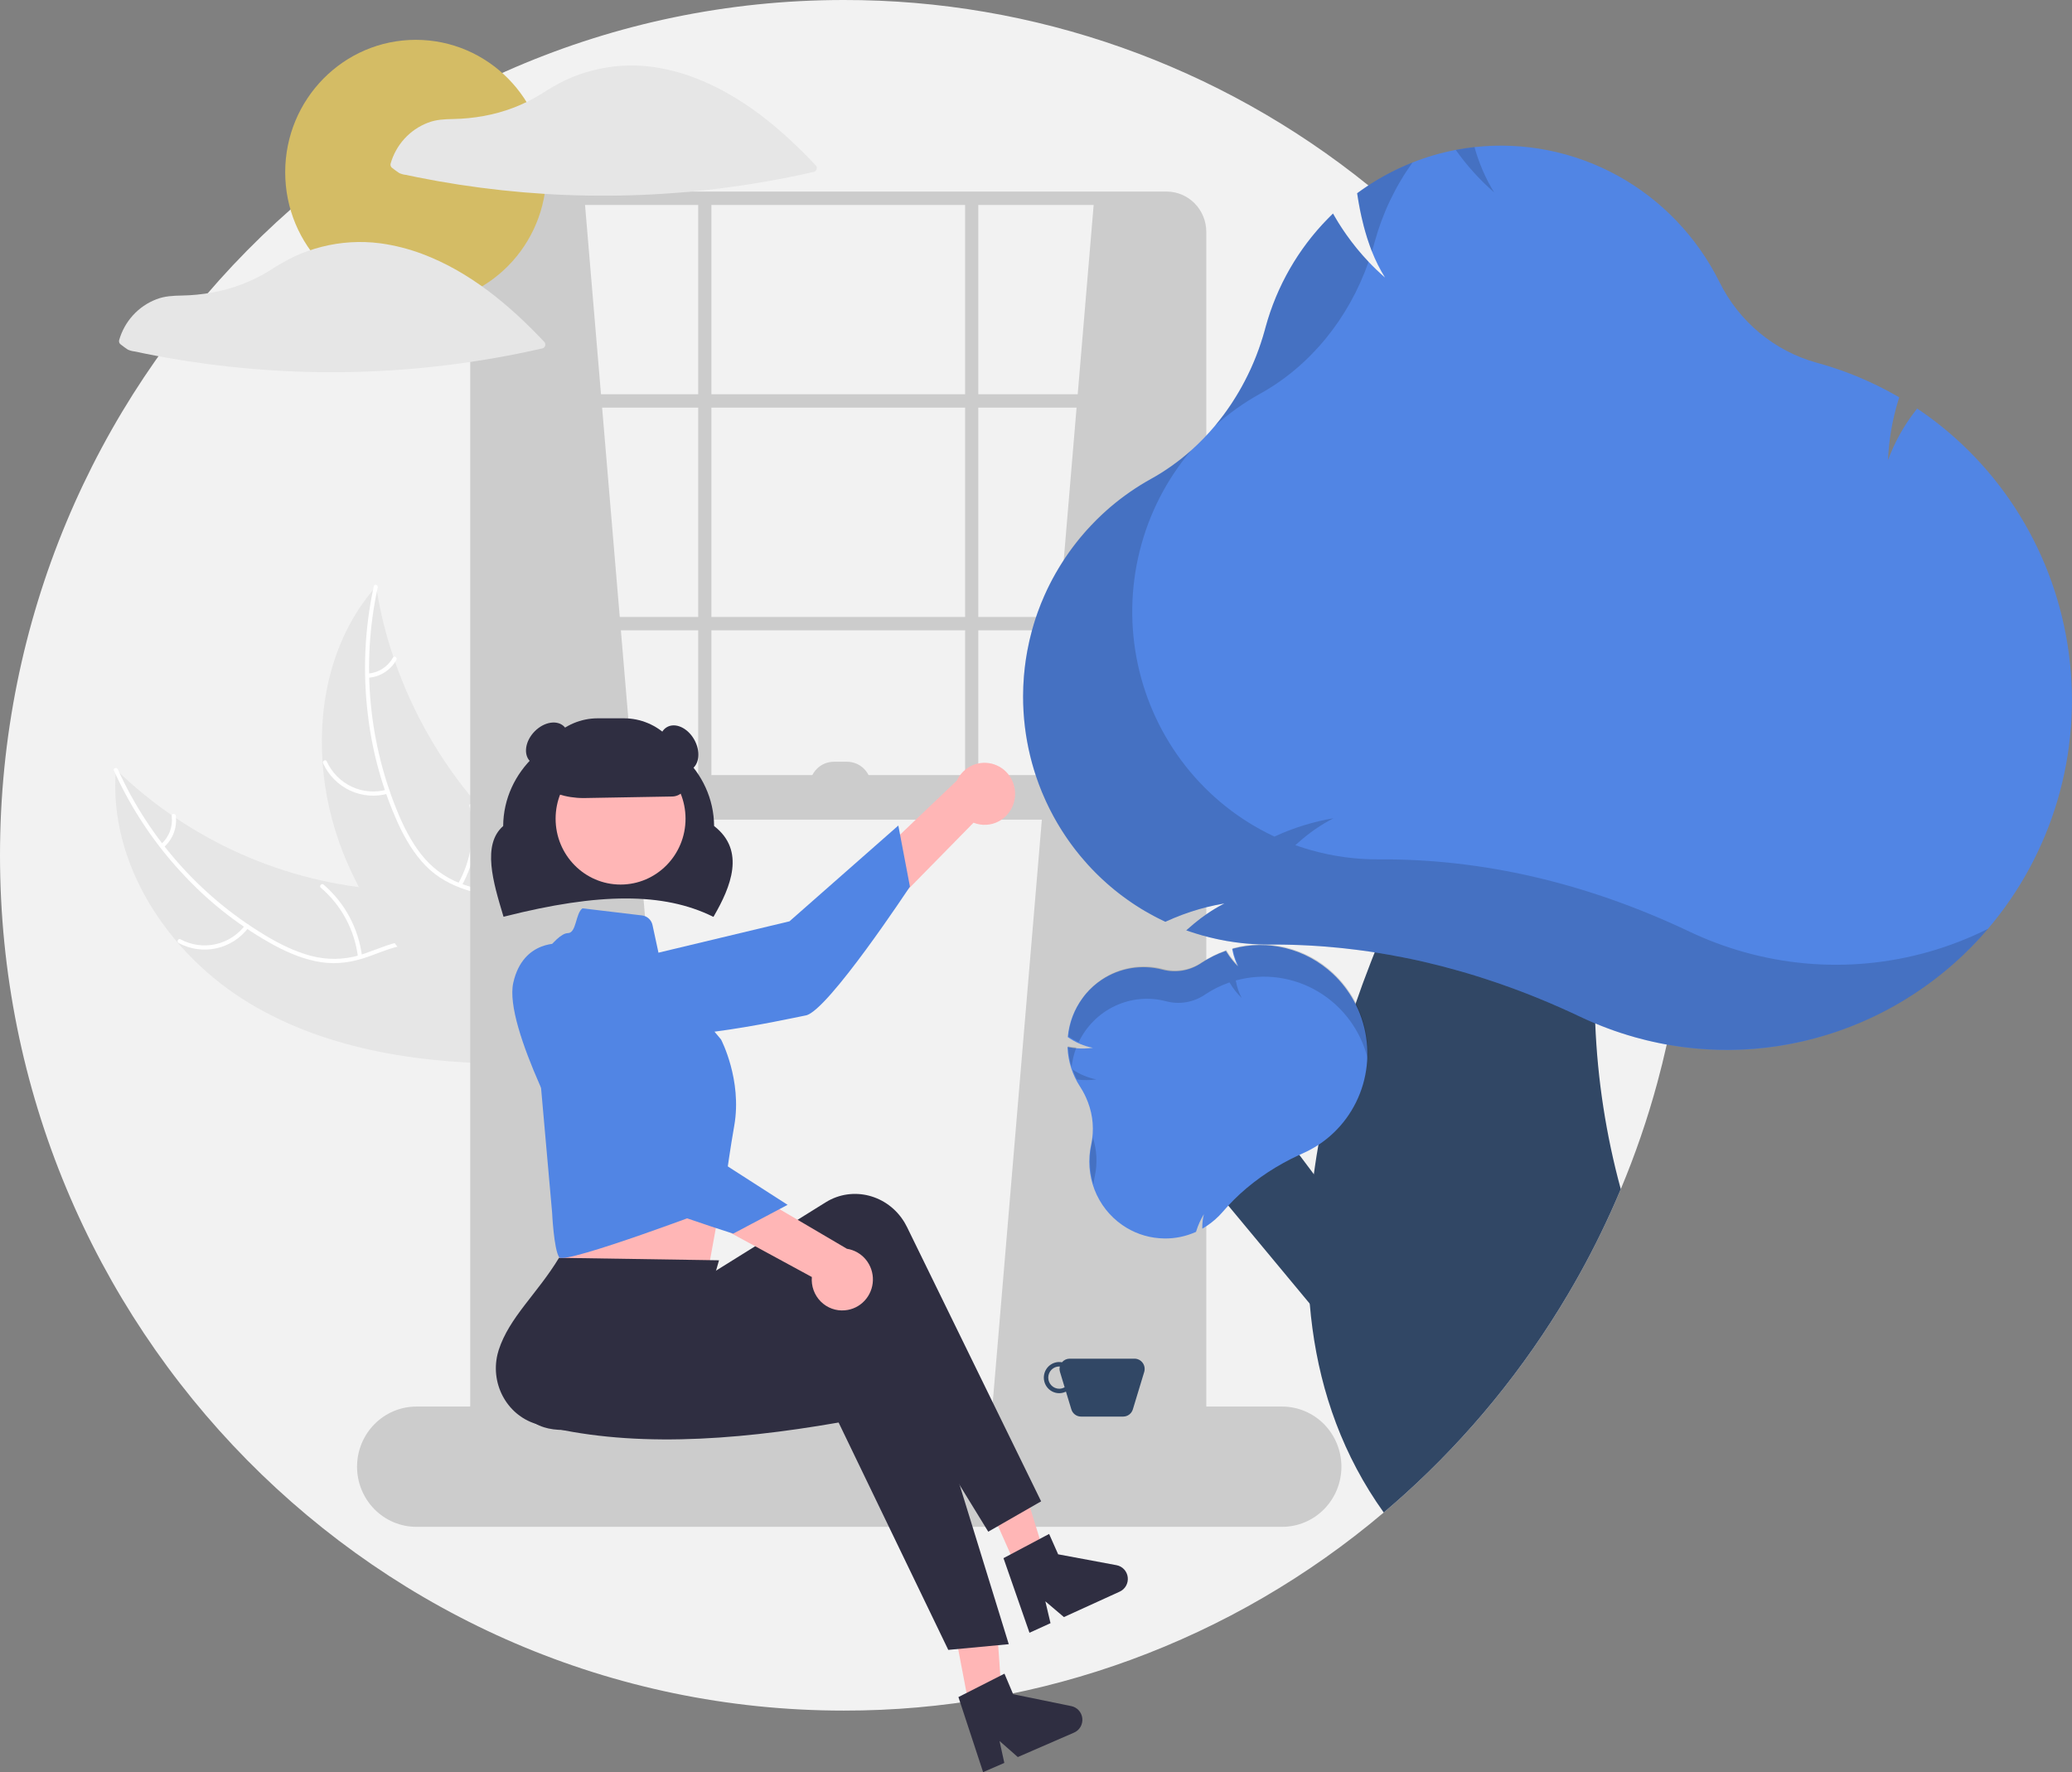 <svg width="304" height="260" viewBox="0 0 304 260" fill="none" xmlns="http://www.w3.org/2000/svg">
<rect x="0" y="0" width="304" height="260" fill="#808080" stroke="none"/>
<g clip-path="url(#clip0_1_19)">
<path d="M247.584 125.485C247.584 129.139 247.433 132.755 247.129 136.335C246.891 139.129 246.565 141.898 246.153 144.642C245.714 147.547 245.177 150.417 244.541 153.252V153.256C244.125 155.122 243.668 156.972 243.171 158.808C241.727 164.144 239.932 169.375 237.797 174.467C237.333 175.575 236.853 176.675 236.359 177.768C234.488 181.906 232.394 185.936 230.086 189.839C223.611 200.802 215.529 210.702 206.117 219.201C205.098 220.119 204.066 221.022 203.019 221.91C180.796 240.728 152.748 251.016 123.792 250.971C55.423 250.971 0 194.79 0 125.486C0 56.181 55.423 -2.76823e-05 123.792 -2.76823e-05C151.751 -0.045 178.895 9.549 200.766 27.205C201.791 28.028 202.803 28.87 203.802 29.731C208.679 33.923 213.23 38.49 217.416 43.391H217.419C236.915 66.171 247.628 95.328 247.584 125.485Z" fill="#F2F2F2"/>
<path d="M36.543 147.162C24.751 140.047 15.85 126.75 17.006 112.889C27.787 123.349 41.871 129.606 56.765 130.553C62.51 130.897 68.936 130.674 73.165 134.631C75.797 137.093 77.022 140.8 77.223 144.424C77.424 148.049 76.707 151.654 75.995 155.212L76.24 156.083C62.517 156.135 48.336 154.276 36.543 147.162Z" fill="#E6E6E6"/>
<path d="M17.293 112.874C22.018 123.345 29.878 132.041 39.756 137.726C41.879 138.931 44.137 139.965 46.536 140.446C48.878 140.895 51.296 140.701 53.539 139.883C55.645 139.163 57.718 138.179 59.96 137.991C62.324 137.792 64.512 138.716 66.231 140.335C68.335 142.316 69.611 144.945 70.77 147.56C72.058 150.464 73.35 153.5 75.818 155.588C76.117 155.841 75.713 156.296 75.414 156.044C71.119 152.411 70.418 146.328 66.985 142.05C65.383 140.053 63.178 138.534 60.559 138.574C58.268 138.609 56.13 139.622 54.003 140.37C51.77 141.155 49.533 141.524 47.176 141.179C44.764 140.825 42.462 139.877 40.318 138.733C35.474 136.101 31.068 132.713 27.262 128.693C22.893 124.13 19.327 118.843 16.717 113.061C16.555 112.703 17.133 112.518 17.293 112.874Z" fill="white"/>
<path d="M36.469 136.085C35.303 137.635 33.631 138.715 31.752 139.132C29.873 139.548 27.91 139.274 26.212 138.358C25.869 138.172 26.139 137.623 26.482 137.809C28.061 138.665 29.891 138.92 31.64 138.529C33.388 138.138 34.941 137.125 36.019 135.675C36.253 135.36 36.702 135.772 36.469 136.085Z" fill="white"/>
<path d="M52.518 140.391C52.028 136.437 50.085 132.815 47.077 130.249C46.779 129.995 47.183 129.539 47.481 129.793C50.606 132.469 52.62 136.242 53.122 140.358C53.17 140.75 52.566 140.781 52.518 140.391Z" fill="white"/>
<path d="M23.643 123.842C24.218 123.338 24.66 122.696 24.929 121.976C25.199 121.255 25.287 120.478 25.187 119.715C25.135 119.323 25.739 119.293 25.791 119.682C25.898 120.526 25.799 121.384 25.503 122.181C25.207 122.978 24.723 123.689 24.093 124.252C24.038 124.31 23.964 124.345 23.884 124.349C23.805 124.354 23.727 124.327 23.666 124.275C23.607 124.221 23.571 124.145 23.567 124.064C23.563 123.983 23.59 123.903 23.643 123.842Z" fill="white"/>
<path d="M55.177 86.034C55.217 86.278 55.257 86.522 55.301 86.767C55.85 90.039 56.66 93.26 57.724 96.398C57.803 96.642 57.886 96.888 57.971 97.129C60.613 104.662 64.612 111.633 69.764 117.687C71.817 120.093 74.047 122.339 76.436 124.403C79.734 127.253 83.535 130.077 85.65 133.757C85.875 134.139 86.076 134.534 86.253 134.94L77.27 155.712C77.226 155.749 77.187 155.788 77.143 155.825L76.822 156.671C76.691 156.574 76.558 156.469 76.427 156.372C76.352 156.315 76.278 156.254 76.202 156.198C76.152 156.159 76.102 156.12 76.054 156.087C76.038 156.074 76.021 156.061 76.009 156.05C75.962 156.018 75.921 155.983 75.879 155.953C75.132 155.372 74.388 154.785 73.647 154.192C73.642 154.19 73.642 154.19 73.639 154.184C68.003 149.65 62.69 144.601 58.303 138.894C58.171 138.722 58.034 138.548 57.906 138.367C55.942 135.784 54.19 133.042 52.667 130.169C51.838 128.593 51.089 126.976 50.421 125.323C48.704 121.05 47.661 116.529 47.33 111.927C46.671 102.752 48.915 93.466 54.728 86.558C54.877 86.381 55.024 86.209 55.177 86.034Z" fill="#E6E6E6"/>
<path d="M55.417 86.197C52.971 97.441 54.082 109.181 58.592 119.748C59.572 122.006 60.76 124.21 62.39 126.058C63.993 127.846 66.039 129.167 68.316 129.883C70.425 130.594 72.664 131.073 74.567 132.291C76.572 133.575 77.77 135.648 78.181 137.99C78.684 140.856 78.141 143.734 77.514 146.529C76.818 149.633 76.046 152.846 76.777 156.019C76.865 156.404 76.272 156.521 76.183 156.137C74.912 150.615 77.965 145.33 77.765 139.819C77.672 137.247 76.813 134.689 74.698 133.122C72.848 131.752 70.539 131.256 68.397 130.555C66.148 129.819 64.143 128.748 62.466 127.034C60.75 125.28 59.475 123.118 58.442 120.895C56.138 115.837 54.633 110.444 53.981 104.911C53.203 98.602 53.496 92.204 54.846 85.994C54.93 85.61 55.501 85.815 55.417 86.197Z" fill="white"/>
<path d="M56.942 116.432C55.09 116.959 53.114 116.801 51.367 115.986C49.619 115.172 48.214 113.755 47.402 111.987C47.239 111.629 47.781 111.356 47.944 111.714C48.697 113.361 50.006 114.682 51.635 115.436C53.263 116.191 55.105 116.331 56.826 115.83C57.2 115.722 57.314 116.324 56.942 116.432Z" fill="white"/>
<path d="M67.199 129.665C69.156 126.209 69.756 122.131 68.879 118.247C68.791 117.862 69.385 117.745 69.472 118.129C70.377 122.174 69.745 126.415 67.701 130.008C67.506 130.35 67.005 130.006 67.199 129.665Z" fill="white"/>
<path d="M53.973 98.83C54.731 98.778 55.465 98.535 56.108 98.124C56.751 97.713 57.284 97.147 57.658 96.476C57.848 96.132 58.349 96.477 58.159 96.819C57.743 97.558 57.154 98.183 56.445 98.638C55.735 99.094 54.926 99.366 54.089 99.432C54.011 99.445 53.93 99.427 53.864 99.382C53.798 99.337 53.752 99.268 53.734 99.189C53.719 99.11 53.736 99.027 53.781 98.96C53.825 98.892 53.895 98.846 53.973 98.83Z" fill="white"/>
<path d="M85.752 29.084L100.903 208.879L70.6 211.188V31.371C74.211 28.949 79.394 28.57 85.752 29.084Z" fill="#CCCCCC"/>
<path d="M160.543 29.084L145.391 208.879L175.694 211.188V31.371C172.083 28.949 166.9 28.57 160.543 29.084Z" fill="#CCCCCC"/>
<path d="M171.157 218.619H74.815C73.27 218.618 71.789 217.995 70.697 216.887C69.604 215.78 68.99 214.279 68.988 212.713V34.01C68.99 32.444 69.605 30.943 70.697 29.835C71.789 28.728 73.27 28.105 74.815 28.104H171.157C172.702 28.105 174.183 28.728 175.275 29.835C176.368 30.943 176.982 32.444 176.984 34.01V212.713C176.982 214.279 176.368 215.78 175.275 216.887C174.183 217.995 172.702 218.618 171.157 218.619ZM74.815 30.064C73.783 30.065 72.794 30.482 72.064 31.221C71.334 31.961 70.924 32.964 70.922 34.01V212.713C70.924 213.759 71.334 214.762 72.064 215.502C72.794 216.241 73.783 216.657 74.815 216.659H171.157C172.189 216.657 173.179 216.241 173.908 215.502C174.638 214.762 175.048 213.759 175.05 212.713V34.01C175.048 32.964 174.638 31.961 173.908 31.221C173.178 30.482 172.189 30.065 171.157 30.064L74.815 30.064Z" fill="#CCCCCC"/>
<path d="M176.017 57.841H69.955V59.802H176.017V57.841Z" fill="#CCCCCC"/>
<path d="M176.017 90.519H69.955V92.48H176.017V90.519Z" fill="#CCCCCC"/>
<path d="M104.373 29.084H102.439V118.296H104.373V29.084Z" fill="#CCCCCC"/>
<path d="M143.533 29.084H141.599V118.296H143.533V29.084Z" fill="#CCCCCC"/>
<path d="M188.106 224.011H61.09C58.782 224.011 56.568 223.082 54.935 221.427C53.303 219.772 52.386 217.528 52.386 215.188C52.386 212.848 53.303 210.604 54.935 208.949C56.568 207.295 58.782 206.365 61.09 206.365H188.106C190.414 206.365 192.628 207.295 194.261 208.949C195.893 210.604 196.81 212.848 196.81 215.188C196.81 217.528 195.893 219.772 194.261 221.427C192.628 223.082 190.414 224.011 188.106 224.011Z" fill="#CCCCCC"/>
<path d="M176.017 113.721H70.6V120.257H176.017V113.721Z" fill="#CCCCCC"/>
<path d="M104.674 134.521L104.54 134.456C97.353 130.937 87.943 130.94 74.026 134.467L73.877 134.505L73.833 134.356C72.361 129.463 70.693 123.921 73.826 121.194C73.87 113.193 80.794 106.695 89.298 106.695C97.801 106.695 104.724 113.189 104.771 121.189C109.432 124.801 107.21 130.139 104.749 134.392L104.674 134.521Z" fill="#2F2E41"/>
<path d="M148.843 117.388C148.714 118.036 148.446 118.648 148.059 119.18C147.672 119.713 147.174 120.152 146.601 120.468C146.028 120.785 145.393 120.969 144.742 121.01C144.091 121.051 143.438 120.946 142.831 120.704L117.435 146.574L115.17 138.541L140.392 114.517C140.862 113.51 141.679 112.713 142.69 112.277C143.7 111.84 144.834 111.794 145.875 112.148C146.917 112.502 147.794 113.231 148.341 114.196C148.888 115.162 149.066 116.298 148.843 117.388Z" fill="#FFB6B6"/>
<path d="M86.077 142.293C86.077 142.293 83.773 147.586 89.458 150.85C95.143 154.114 115.013 149.604 118.238 148.975C121.462 148.345 133.504 130.077 133.504 130.077L131.801 121.119L115.83 135.172L86.077 142.293Z" fill="#5185E4"/>
<path d="M81.883 171.562L82.206 177.771C82.206 177.771 81.254 183.271 82.037 184.458C82.813 185.639 104.007 185.788 104.007 185.788C104.007 185.788 105.407 178.136 106.613 171.438L81.883 171.562Z" fill="#FFB6B6"/>
<path d="M142.817 253.658L147.247 252.75L145.979 234.609L139.44 235.948L142.817 253.658Z" fill="#FFB6B6"/>
<path d="M149.163 230.05L153.282 228.172L147.939 210.815L141.86 213.586L149.163 230.05Z" fill="#FFB6B6"/>
<path d="M152.751 220.27L144.995 224.721L125.868 193.565C112.441 202.735 99.311 207.126 86.074 209.469C81.599 210.277 77.036 209.868 76.177 205.251C76.137 205.035 76.105 204.818 76.081 204.599C75.552 199.556 81.741 193.092 82.528 186.921L99.466 185.891L101.554 188.605L121.142 176.398C125.082 173.943 130.263 175.271 132.715 179.363C132.844 179.58 132.964 179.801 133.075 180.028L152.751 220.27Z" fill="#2F2E41"/>
<path d="M148.004 241.229L139.13 242.065L123.039 208.706C107.083 211.488 92.03 212.379 79.01 209.014C74.601 207.89 71.906 203.276 72.991 198.708C73.041 198.494 73.1 198.283 73.166 198.074C74.725 193.255 78.804 189.845 82.018 184.544L105.492 184.905L102.87 194.076L125.674 191.084C130.26 190.483 134.448 193.848 135.028 198.6C135.059 198.851 135.079 199.103 135.088 199.356L148.004 241.229Z" fill="#2F2E41"/>
<path d="M91.049 129.779C96.313 129.779 100.581 125.453 100.581 120.116C100.581 114.78 96.313 110.454 91.049 110.454C85.785 110.454 81.517 114.78 81.517 120.116C81.517 125.453 85.785 129.779 91.049 129.779Z" fill="#FFB6B6"/>
<path d="M85.461 133.267L94.201 134.309C94.57 134.353 94.915 134.512 95.19 134.765C95.465 135.018 95.656 135.351 95.735 135.719L97.125 142.166L105.789 152.509C105.789 152.509 108.9 158.422 107.734 165.124C106.567 171.826 106.054 176.806 106.054 176.806C106.054 176.806 82.812 185.64 82.034 184.457C81.257 183.274 81.004 177.902 81.004 177.902L77.893 142.815C77.893 142.815 81.393 136.902 83.338 136.902C84.593 136.859 84.432 133.996 85.461 133.267Z" fill="#5185E4"/>
<path d="M106.291 178.963C107.516 178.963 108.51 177.755 108.51 176.264C108.51 174.773 107.516 173.564 106.291 173.564C105.065 173.564 104.071 174.773 104.071 176.264C104.071 177.755 105.065 178.963 106.291 178.963Z" fill="#5185E4"/>
<path d="M140.618 248.987L147.373 245.555L148.646 248.566L157.188 250.316C157.61 250.403 157.993 250.623 158.283 250.946C158.572 251.269 158.752 251.678 158.796 252.112C158.84 252.546 158.746 252.983 158.528 253.359C158.31 253.735 157.979 254.031 157.583 254.202L149.33 257.788L146.648 255.429L147.352 258.648L144.24 260L140.618 248.987Z" fill="#2F2E41"/>
<path d="M147.23 228.605L153.924 225.054L155.25 228.042L163.82 229.639C164.244 229.718 164.631 229.932 164.926 230.25C165.221 230.568 165.408 230.973 165.459 231.406C165.511 231.839 165.425 232.278 165.213 232.658C165.002 233.038 164.676 233.339 164.283 233.518L156.094 237.251L153.371 234.939L154.131 238.145L151.043 239.552L147.23 228.605Z" fill="#2F2E41"/>
<path d="M85.603 117.086C83.085 117.09 80.627 116.304 78.567 114.835L78.498 114.787V114.702C78.501 112.232 79.47 109.865 81.192 108.119C82.915 106.373 85.25 105.391 87.686 105.388H91.555C93.99 105.391 96.326 106.373 98.048 108.119C99.771 109.865 100.739 112.232 100.742 114.702C100.74 115.267 100.52 115.809 100.129 116.212C99.738 116.615 99.207 116.847 98.65 116.859L85.821 117.084C85.748 117.085 85.675 117.086 85.603 117.086Z" fill="#2F2E41"/>
<path d="M101.387 112.913C102.62 112.191 102.827 110.212 101.847 108.493C100.868 106.773 99.074 105.965 97.841 106.687C96.607 107.409 96.401 109.388 97.38 111.107C98.36 112.826 100.153 113.635 101.387 112.913Z" fill="#2F2E41"/>
<path d="M82.095 110.995C83.48 109.591 83.786 107.625 82.779 106.604C81.772 105.584 79.833 105.894 78.448 107.298C77.063 108.702 76.757 110.667 77.764 111.688C78.771 112.709 80.71 112.399 82.095 110.995Z" fill="#2F2E41"/>
<path d="M166.455 199.339H156.94C156.726 199.339 156.514 199.386 156.319 199.477C156.124 199.568 155.951 199.702 155.813 199.868C155.462 199.802 155.1 199.822 154.759 199.926C154.417 200.029 154.104 200.214 153.846 200.463C153.588 200.713 153.392 201.022 153.275 201.363C153.157 201.704 153.121 202.069 153.169 202.428C153.218 202.786 153.349 203.128 153.553 203.424C153.757 203.721 154.028 203.965 154.343 204.135C154.657 204.305 155.007 204.397 155.364 204.404C155.721 204.41 156.074 204.331 156.395 204.172L157.184 206.772C157.277 207.08 157.466 207.349 157.721 207.541C157.977 207.732 158.287 207.835 158.605 207.835H164.79C165.108 207.835 165.418 207.732 165.674 207.541C165.929 207.349 166.118 207.08 166.211 206.772L167.876 201.289C167.944 201.064 167.959 200.825 167.92 200.593C167.881 200.36 167.789 200.14 167.65 199.951C167.512 199.761 167.332 199.607 167.124 199.501C166.917 199.394 166.687 199.339 166.455 199.339ZM155.411 203.751C154.984 203.751 154.574 203.578 154.271 203.272C153.969 202.966 153.799 202.55 153.799 202.117C153.799 201.683 153.969 201.268 154.271 200.961C154.574 200.655 154.984 200.483 155.411 200.483C155.441 200.483 155.468 200.49 155.497 200.492C155.433 200.755 155.441 201.03 155.52 201.289L156.2 203.532C155.961 203.674 155.689 203.749 155.411 203.751Z" fill="#314765"/>
<path d="M123.97 192.245C123.32 192.306 122.665 192.222 122.051 191.999C121.437 191.775 120.879 191.418 120.416 190.952C119.952 190.486 119.596 189.923 119.37 189.302C119.145 188.682 119.057 188.019 119.112 187.359L87.378 170.121L94.319 165.616L124.258 183.216C125.345 183.383 126.333 183.948 127.035 184.804C127.738 185.66 128.106 186.748 128.071 187.861C128.035 188.974 127.598 190.035 126.842 190.843C126.087 191.651 125.065 192.15 123.97 192.245Z" fill="#FFB6B6"/>
<path d="M82.426 138.441C82.426 138.441 76.763 137.723 75.309 144.18C73.856 150.637 83.819 168.639 85.339 171.589C86.859 174.539 107.577 180.991 107.577 180.991L115.555 176.767L97.692 165.291L82.426 138.441Z" fill="#5185E4"/>
<path d="M122.341 111.761H124.276C125.216 111.761 126.118 112.139 126.783 112.813C127.448 113.488 127.822 114.402 127.822 115.355H118.795C118.795 114.402 119.169 113.488 119.834 112.813C120.499 112.139 121.401 111.761 122.341 111.761Z" fill="#CCCCCC"/>
<path d="M61.007 44.693C71.59 44.693 80.169 35.996 80.169 25.268C80.169 14.54 71.59 5.844 61.007 5.844C50.424 5.844 41.844 14.54 41.844 25.268C41.844 35.996 50.424 44.693 61.007 44.693Z" fill="#D4BC65"/>
<path d="M119.678 24.256C114.607 18.863 108.717 13.944 101.744 11.344C99.802 10.617 97.788 10.104 95.738 9.814C95.721 9.811 95.706 9.815 95.689 9.814C95.656 9.805 95.622 9.798 95.588 9.793C92.72 9.423 89.809 9.601 87.005 10.319C85.635 10.667 84.297 11.139 83.01 11.73C81.717 12.369 80.465 13.088 79.26 13.884C76.709 15.431 73.901 16.493 70.974 17.017C69.505 17.285 68.016 17.433 66.524 17.46C65.228 17.486 64.007 17.532 62.78 18.006C61.469 18.506 60.292 19.309 59.341 20.352C58.391 21.395 57.695 22.649 57.307 24.013C57.278 24.134 57.286 24.262 57.333 24.378C57.38 24.494 57.461 24.592 57.566 24.658C57.898 24.899 58.222 25.172 58.571 25.387C58.881 25.531 59.212 25.623 59.552 25.658C60.106 25.777 60.661 25.892 61.217 26.004C63.265 26.415 65.322 26.779 67.387 27.096C71.565 27.737 75.766 28.189 79.99 28.451C88.451 28.971 96.941 28.712 105.356 27.678C110.085 27.098 114.782 26.274 119.429 25.211C119.523 25.183 119.609 25.131 119.677 25.06C119.746 24.989 119.795 24.901 119.82 24.805C119.845 24.709 119.845 24.608 119.82 24.511C119.795 24.415 119.746 24.327 119.678 24.256Z" fill="#E6E6E6"/>
<path d="M61.916 37.243C59.974 36.516 57.96 36.003 55.91 35.713C55.893 35.711 55.877 35.715 55.861 35.713C55.828 35.704 55.794 35.698 55.76 35.693C52.892 35.323 49.981 35.501 47.177 36.218C45.807 36.567 44.469 37.039 43.181 37.629C41.889 38.268 40.637 38.988 39.432 39.783C36.881 41.331 34.073 42.393 31.146 42.917C29.677 43.185 28.188 43.333 26.696 43.359C25.4 43.386 24.179 43.431 22.952 43.906C21.641 44.406 20.463 45.209 19.513 46.252C18.563 47.295 17.867 48.548 17.479 49.912C17.449 50.034 17.458 50.162 17.505 50.278C17.552 50.394 17.633 50.492 17.738 50.558C18.07 50.799 18.394 51.072 18.743 51.287C19.053 51.431 19.384 51.522 19.724 51.558C20.278 51.677 20.833 51.792 21.389 51.903C23.437 52.315 25.494 52.679 27.559 52.996C31.737 53.637 35.938 54.089 40.162 54.351C48.623 54.87 57.113 54.612 65.528 53.578C70.257 52.997 74.954 52.174 79.601 51.111C79.695 51.083 79.781 51.031 79.849 50.959C79.917 50.888 79.966 50.8 79.992 50.704C80.017 50.608 80.017 50.507 79.992 50.411C79.967 50.315 79.918 50.227 79.85 50.156C74.778 44.763 68.889 39.843 61.916 37.243Z" fill="#E6E6E6"/>
<path d="M200.106 182.052L185.369 162.428L173.742 169.092L198.381 198.752L200.106 182.052Z" fill="#314765"/>
<path d="M234.051 150.151C234.378 158.375 235.635 166.534 237.797 174.467C237.332 175.575 236.853 176.675 236.359 177.768C234.488 181.906 232.394 185.936 230.085 189.839C223.611 200.802 215.529 210.702 206.117 219.201C205.098 220.119 204.066 221.022 203.019 221.91C197.052 213.571 193.831 204.368 192.558 194.898C192.397 193.695 192.264 192.48 192.165 191.271V191.264C191.92 188.326 191.841 185.375 191.929 182.428C191.932 182.193 191.939 181.954 191.949 181.715C192.061 178.565 192.342 175.409 192.764 172.281V172.278C192.812 171.918 192.861 171.559 192.916 171.2C193.07 170.121 193.244 169.043 193.435 167.971C194.542 161.789 196.087 155.696 198.058 149.74V149.736C198.112 149.563 198.167 149.393 198.228 149.223C198.441 148.576 198.657 147.936 198.88 147.295C198.893 147.245 198.911 147.196 198.931 147.148C199.218 146.312 199.511 145.482 199.811 144.658C199.892 144.429 199.976 144.201 200.063 143.972C200.401 143.054 200.746 142.142 201.098 141.243C201.207 140.956 201.32 140.668 201.433 140.384C201.52 140.165 201.604 139.946 201.694 139.73V139.727C202.207 138.443 202.726 137.183 203.251 135.949C204.724 132.479 206.239 129.214 207.716 126.204L207.719 126.201C213.847 113.741 219.418 105.65 219.418 105.65L240.337 112.512C237.842 116.999 235.911 123.616 234.853 131.423C234.039 137.628 233.77 143.895 234.051 150.148L234.051 150.151Z" fill="#314765"/>
<path d="M199.283 148.155C199.16 147.864 199.021 147.58 198.88 147.295C198.144 145.852 197.197 144.53 196.072 143.374C195.904 143.201 195.73 143.027 195.549 142.864C193.608 141.051 191.246 139.763 188.684 139.12C186.121 138.477 183.44 138.499 180.888 139.184L180.875 139.191L180.778 139.217L180.801 139.328C180.897 139.846 181.038 140.354 181.22 140.848C181.268 140.982 181.323 141.109 181.378 141.237C181.4 141.295 181.429 141.348 181.455 141.407C181.455 141.407 181.452 141.41 181.458 141.41C181.458 141.413 181.462 141.416 181.462 141.42C181.523 141.541 181.581 141.665 181.645 141.782C181.513 141.655 181.388 141.524 181.265 141.39C181.146 141.266 181.036 141.135 180.926 141.005C180.551 140.56 180.211 140.086 179.911 139.586L179.859 139.498L179.769 139.534C178.553 139.961 177.392 140.538 176.313 141.25L176.197 141.328C175.374 141.876 174.445 142.243 173.473 142.404C172.5 142.565 171.505 142.517 170.552 142.263C169.05 141.87 167.484 141.798 165.952 142.052C164.421 142.306 162.959 142.879 161.658 143.737C160.796 144.306 160.017 144.995 159.343 145.782C159.285 145.851 159.227 145.923 159.169 145.991C159.047 146.142 158.931 146.295 158.818 146.452C157.606 148.094 156.862 150.042 156.668 152.083L156.661 152.158L156.723 152.2C157.813 152.958 159.047 153.479 160.346 153.73C159.53 153.845 158.704 153.866 157.883 153.792H157.88C157.508 153.761 157.137 153.708 156.771 153.635L156.703 153.622H156.7L156.616 153.605L156.629 153.762C156.725 155.759 157.345 157.694 158.425 159.367L158.457 159.412C158.469 159.429 158.48 159.447 158.489 159.465C158.947 160.174 159.327 160.931 159.624 161.723C160.378 163.691 160.544 165.84 160.101 167.902C159.6 170.108 159.767 172.416 160.579 174.525C161.391 176.634 162.81 178.446 164.653 179.725C166.272 180.854 168.158 181.525 170.117 181.67C170.385 181.693 170.656 181.706 170.926 181.706C172.477 181.711 174.011 181.387 175.43 180.755L175.482 180.735L175.494 180.676C175.767 179.783 176.151 178.929 176.636 178.134C176.477 178.761 176.397 179.405 176.397 180.052V180.268L176.581 180.16C176.739 180.065 176.9 179.964 177.045 179.869C177.916 179.293 178.705 178.598 179.389 177.804C179.656 177.49 179.927 177.186 180.211 176.882L180.214 176.879C180.765 176.284 181.349 175.703 181.955 175.147C183.244 173.973 184.624 172.906 186.081 171.954C187.537 171.007 189.06 170.168 190.636 169.445H190.64C190.817 169.36 190.997 169.278 191.175 169.2C191.96 168.853 192.716 168.442 193.435 167.971C193.46 167.955 193.483 167.942 193.506 167.925C196.622 165.857 198.913 162.734 199.971 159.114C201.029 155.493 200.785 151.61 199.283 148.155Z" fill="#5185E4"/>
<path opacity="0.15" d="M160.632 172.542C160.544 172.939 160.478 173.341 160.433 173.746C159.832 171.823 159.745 169.774 160.18 167.806C160.248 167.505 160.298 167.2 160.337 166.894C160.933 168.716 161.035 170.667 160.632 172.542Z" fill="black"/>
<path opacity="0.15" d="M160.876 158.367C159.921 158.501 158.953 158.506 157.997 158.381C157.746 157.902 157.53 157.406 157.35 156.896C158.414 157.624 159.614 158.125 160.876 158.367Z" fill="black"/>
<path opacity="0.15" d="M157.92 153.687C157.568 154.6 157.333 155.557 157.223 156.531C156.929 155.603 156.756 154.64 156.707 153.666L156.699 153.509L156.851 153.539C157.205 153.606 157.562 153.656 157.92 153.687Z" fill="black"/>
<path opacity="0.15" d="M161.741 143.639C163.041 142.781 164.502 142.207 166.033 141.953C167.563 141.698 169.129 141.77 170.631 142.164C171.584 142.419 172.58 142.468 173.553 142.307C174.526 142.147 175.455 141.78 176.278 141.231L176.395 141.153C177.473 140.439 178.633 139.862 179.849 139.433L179.942 139.401L179.992 139.486C180.473 140.292 181.056 141.03 181.726 141.683C181.319 140.915 181.034 140.087 180.882 139.229L180.86 139.116L180.97 139.087C183.363 138.444 185.873 138.385 188.293 138.913C190.714 139.441 192.977 140.542 194.898 142.125C196.819 143.709 198.343 145.73 199.347 148.025C200.35 150.319 200.804 152.822 200.672 155.328C200.164 153.285 199.262 151.364 198.016 149.677C196.771 147.99 195.208 146.57 193.417 145.5C191.627 144.43 189.644 143.73 187.585 143.442C185.526 143.155 183.431 143.284 181.421 143.823L181.311 143.852L181.333 143.965C181.486 144.823 181.771 145.651 182.177 146.419C181.508 145.766 180.925 145.028 180.444 144.222L180.393 144.137L180.301 144.169C179.084 144.598 177.924 145.175 176.847 145.889L176.73 145.967C175.906 146.516 174.978 146.883 174.004 147.043C173.031 147.204 172.036 147.155 171.082 146.9C168.587 146.243 165.944 146.485 163.604 147.583C161.264 148.681 159.373 150.568 158.252 152.921C157.753 152.678 157.269 152.404 156.803 152.101L156.74 152.06L156.748 151.985C156.908 150.303 157.44 148.679 158.305 147.235C159.169 145.79 160.344 144.561 161.741 143.639Z" fill="black"/>
<path d="M281.588 60.142L281.282 59.936L281.059 60.23C279.338 62.427 277.968 64.885 277.001 67.514C277.134 64.485 277.657 61.487 278.555 58.596L278.651 58.292L278.374 58.132C274.767 56.061 270.924 54.446 266.93 53.322L266.495 53.204C263.433 52.352 260.584 50.857 258.131 48.814C255.679 46.771 253.679 44.227 252.262 41.348C248.968 34.741 243.765 29.309 237.347 25.777C230.928 22.245 223.6 20.781 216.339 21.581H216.336C216.259 21.587 216.178 21.597 216.101 21.607C215.969 21.62 215.84 21.636 215.711 21.653C215.446 21.689 215.189 21.725 214.931 21.764C214.711 21.797 214.489 21.832 214.27 21.872C214.154 21.888 214.041 21.908 213.928 21.93C213.815 21.95 213.699 21.97 213.586 21.993H213.583C211.419 22.408 209.297 23.026 207.245 23.839H207.242V23.842L206.723 24.048C206.188 24.27 205.657 24.506 205.13 24.754C205.011 24.809 204.895 24.868 204.776 24.924C204.744 24.94 204.708 24.957 204.676 24.976C204.337 25.14 204.002 25.309 203.67 25.489C203.622 25.512 203.573 25.538 203.525 25.564L203.216 25.731C202.535 26.104 201.867 26.499 201.21 26.917C201.156 26.95 201.104 26.983 201.049 27.019C200.991 27.058 200.93 27.097 200.872 27.136C200.836 27.156 200.801 27.182 200.766 27.205C200.666 27.267 200.569 27.332 200.472 27.401C200.279 27.528 200.085 27.659 199.895 27.793C199.698 27.927 199.505 28.068 199.312 28.208L199.118 28.349L199.154 28.59C199.186 28.79 199.215 28.989 199.25 29.185C199.283 29.381 199.315 29.574 199.35 29.767C199.405 30.09 199.466 30.411 199.528 30.721C199.57 30.927 199.608 31.13 199.653 31.329C199.695 31.535 199.74 31.741 199.789 31.947C199.882 32.371 199.982 32.783 200.089 33.188C200.14 33.391 200.195 33.593 200.253 33.793C200.285 33.914 200.317 34.035 200.353 34.152C200.379 34.234 200.404 34.316 200.43 34.397C200.437 34.423 200.443 34.453 200.453 34.482C200.46 34.51 200.469 34.537 200.479 34.564C200.514 34.685 200.55 34.803 200.585 34.917C200.604 34.979 200.624 35.041 200.646 35.1C200.691 35.24 200.74 35.384 200.788 35.522C200.84 35.678 200.894 35.835 200.949 35.989C200.962 36.028 200.975 36.064 200.988 36.103C200.998 36.133 201.007 36.162 201.02 36.191C201.033 36.224 201.046 36.26 201.059 36.293C201.114 36.44 201.168 36.59 201.227 36.737C201.246 36.789 201.265 36.845 201.288 36.897C201.81 38.229 202.452 39.508 203.206 40.721C202.371 39.995 201.567 39.226 200.795 38.414C199.602 37.157 198.503 35.812 197.506 34.391C197.426 34.28 197.345 34.165 197.271 34.051C197.119 33.832 196.971 33.613 196.826 33.391C196.671 33.162 196.523 32.924 196.378 32.688C196.281 32.531 196.185 32.371 196.091 32.215C195.998 32.064 195.911 31.917 195.827 31.767L195.575 31.329H195.572V31.332L195.217 31.685C195.076 31.826 194.934 31.966 194.795 32.107C190.462 36.526 187.324 42.001 185.682 48.005L185.633 48.184L185.585 48.371C185.491 48.704 185.398 49.028 185.298 49.358V49.361C185.201 49.688 185.098 50.014 184.988 50.335C184.889 50.639 184.785 50.939 184.676 51.24C184.64 51.341 184.602 51.443 184.56 51.544C184.492 51.74 184.418 51.933 184.344 52.129C184.308 52.217 184.273 52.309 184.237 52.397C184.15 52.612 184.063 52.828 183.976 53.041C183.963 53.073 183.947 53.109 183.931 53.142C183.905 53.207 183.876 53.273 183.851 53.335C183.783 53.491 183.712 53.652 183.644 53.808C183.596 53.91 183.551 54.014 183.506 54.116C183.486 54.161 183.464 54.207 183.444 54.253C183.325 54.514 183.203 54.772 183.074 55.027C182.929 55.328 182.78 55.629 182.622 55.923C182.484 56.197 182.339 56.465 182.187 56.733C181.926 57.207 181.652 57.678 181.368 58.135C181.259 58.312 181.149 58.488 181.036 58.664C181.01 58.707 180.985 58.749 180.959 58.789C180.865 58.942 180.769 59.089 180.669 59.24C180.601 59.341 180.533 59.442 180.466 59.54C180.353 59.717 180.233 59.887 180.111 60.053C180.079 60.106 180.043 60.155 180.008 60.204C179.827 60.459 179.647 60.707 179.463 60.955C179.457 60.959 179.457 60.962 179.453 60.965C179.447 60.965 179.447 60.968 179.444 60.972C179.363 61.079 179.282 61.187 179.199 61.292C179.089 61.445 178.97 61.596 178.85 61.743C178.657 61.991 178.454 62.243 178.248 62.488C178.241 62.494 178.238 62.501 178.232 62.504C177.163 63.776 176.006 64.969 174.769 66.073C174.747 66.092 174.731 66.112 174.708 66.128C174.534 66.282 174.36 66.435 174.179 66.586C174.105 66.648 174.031 66.71 173.957 66.772C173.834 66.877 173.709 66.981 173.586 67.076C173.572 67.091 173.555 67.104 173.538 67.115C173.428 67.207 173.322 67.292 173.212 67.377C173.08 67.484 172.948 67.586 172.812 67.687C172.174 68.177 171.519 68.64 170.846 69.076C170.746 69.144 170.64 69.213 170.536 69.278C170.475 69.318 170.414 69.357 170.356 69.39C170.111 69.543 169.866 69.694 169.621 69.837C169.376 69.984 169.124 70.125 168.876 70.262C168.344 70.556 167.819 70.863 167.306 71.184C167.048 71.347 166.79 71.51 166.536 71.677C165.523 72.344 164.549 73.057 163.612 73.817C162.675 74.578 161.777 75.386 160.92 76.239C160.814 76.344 160.707 76.451 160.601 76.562C160.388 76.775 160.182 76.991 159.985 77.206C159.669 77.536 159.366 77.876 159.066 78.219C157.485 80.038 156.086 82.01 154.888 84.108C154.287 85.156 153.74 86.234 153.251 87.34C152.88 88.167 152.541 89.013 152.235 89.869C152.032 90.441 151.842 91.018 151.665 91.601C151.578 91.892 151.494 92.186 151.413 92.48C151.139 93.477 150.91 94.483 150.723 95.493C150.572 96.304 150.449 97.115 150.356 97.928C150.307 98.336 150.269 98.745 150.233 99.15C150.15 100.146 150.108 101.143 150.106 102.141C150.1 105.134 150.459 108.117 151.175 111.022C151.333 111.662 151.508 112.3 151.7 112.934C151.797 113.251 151.9 113.564 152.003 113.878C152.264 114.662 152.553 115.439 152.87 116.208C153.06 116.669 153.26 117.126 153.47 117.581C154.802 120.468 156.501 123.167 158.525 125.606C158.857 126.008 159.2 126.404 159.553 126.793C159.556 126.793 159.553 126.796 159.553 126.796C160.43 127.766 161.359 128.687 162.335 129.554H162.338C162.728 129.904 163.125 130.242 163.528 130.57C163.531 130.567 163.531 130.57 163.531 130.57C163.937 130.904 164.347 131.224 164.766 131.534C164.975 131.688 165.188 131.841 165.404 131.995C165.827 132.299 166.257 132.592 166.697 132.874H166.7C167.139 133.162 167.583 133.436 168.035 133.698C168.941 134.224 169.869 134.717 170.823 135.165L170.985 135.24L171.149 135.165C172.679 134.467 174.256 133.881 175.869 133.41C176.223 133.305 176.581 133.211 176.936 133.119C177.832 132.894 178.734 132.704 179.644 132.551C178.758 133.001 177.903 133.511 177.084 134.077C176.449 134.511 175.823 134.985 175.195 135.508C174.985 135.681 174.776 135.861 174.566 136.044L174.044 136.501L174.698 136.72C174.937 136.799 175.175 136.877 175.414 136.949C175.74 137.054 176.062 137.148 176.378 137.237C177.068 137.433 177.762 137.606 178.46 137.756C178.631 137.792 178.799 137.828 178.97 137.864C179.302 137.93 179.637 137.995 179.972 138.054C179.986 138.057 180 138.059 180.014 138.06C180.362 138.119 180.714 138.175 181.062 138.224C181.71 138.318 182.358 138.394 183.006 138.449C183.077 138.459 183.148 138.462 183.222 138.465C183.38 138.478 183.535 138.492 183.693 138.501C184.041 138.524 184.392 138.541 184.743 138.554C184.769 138.554 184.792 138.557 184.818 138.557C184.995 138.563 185.172 138.57 185.35 138.573C185.35 138.573 185.35 138.577 185.353 138.573C185.53 138.577 185.707 138.58 185.885 138.58H186.865C187.048 138.58 187.232 138.583 187.419 138.583C187.677 138.583 187.938 138.586 188.196 138.59C188.264 138.59 188.335 138.593 188.406 138.593C188.818 138.599 189.231 138.609 189.644 138.619C189.669 138.619 189.695 138.622 189.721 138.622C190.134 138.635 190.546 138.648 190.959 138.668C191.049 138.671 191.139 138.675 191.233 138.681C191.629 138.697 192.026 138.717 192.422 138.74C192.535 138.746 192.651 138.756 192.767 138.763C193.067 138.779 193.37 138.799 193.67 138.822C193.847 138.831 194.021 138.844 194.199 138.861C194.914 138.916 195.627 138.978 196.343 139.05C196.581 139.07 196.82 139.096 197.058 139.122C197.697 139.191 198.337 139.266 198.98 139.348C199.266 139.38 199.553 139.42 199.84 139.459C199.873 139.462 199.905 139.465 199.937 139.472C200.292 139.521 200.643 139.57 200.998 139.622C201.23 139.655 201.462 139.691 201.694 139.727C201.933 139.763 202.171 139.799 202.41 139.841C202.539 139.861 202.668 139.884 202.8 139.907C203.109 139.956 203.422 140.008 203.735 140.067C203.763 140.069 203.791 140.074 203.818 140.08C204.483 140.197 205.15 140.322 205.814 140.456C206.204 140.531 206.591 140.609 206.978 140.691C207.281 140.753 207.584 140.818 207.887 140.884C207.938 140.893 207.99 140.906 208.042 140.92C208.053 140.923 208.065 140.925 208.077 140.926C208.535 141.027 208.996 141.132 209.454 141.243C211.043 141.616 212.63 142.03 214.215 142.485C214.579 142.586 214.944 142.694 215.308 142.802C215.463 142.848 215.614 142.893 215.766 142.939C216.082 143.034 216.394 143.129 216.71 143.23C216.987 143.315 217.268 143.403 217.545 143.495C217.719 143.55 217.893 143.606 218.067 143.665C218.338 143.75 218.609 143.838 218.877 143.933C219.105 144.004 219.331 144.08 219.557 144.161C219.879 144.269 220.205 144.38 220.527 144.498C220.621 144.531 220.717 144.563 220.811 144.599C221.204 144.736 221.597 144.877 221.991 145.024C222.374 145.165 222.758 145.308 223.138 145.452C223.403 145.553 223.667 145.651 223.928 145.756C224.222 145.87 224.515 145.985 224.805 146.102C225.224 146.269 225.646 146.439 226.066 146.612C226.452 146.769 226.836 146.929 227.223 147.096C227.294 147.125 227.368 147.155 227.439 147.187C227.774 147.328 228.109 147.475 228.441 147.622C228.657 147.713 228.87 147.808 229.083 147.903C230.011 148.315 230.939 148.741 231.865 149.181H231.868C232.449 149.458 233.039 149.723 233.632 149.975C233.77 150.034 233.909 150.092 234.051 150.148C234.286 150.249 234.525 150.344 234.763 150.442C234.918 150.504 235.073 150.566 235.231 150.625C235.46 150.717 235.692 150.805 235.924 150.89C236.169 150.981 236.411 151.073 236.659 151.158C236.746 151.19 236.833 151.22 236.923 151.253C237.21 151.351 237.497 151.449 237.787 151.543C237.816 151.553 237.845 151.563 237.877 151.573C238.18 151.671 238.483 151.769 238.79 151.86C238.814 151.869 238.839 151.877 238.864 151.883C239.193 151.985 239.528 152.083 239.86 152.177C240.35 152.315 240.843 152.445 241.336 152.566C241.427 152.589 241.517 152.612 241.607 152.632C241.872 152.697 242.133 152.759 242.397 152.818C242.678 152.883 242.961 152.942 243.242 153.001C243.525 153.06 243.809 153.118 244.09 153.171C244.241 153.2 244.393 153.23 244.541 153.256L244.937 153.324C245.211 153.373 245.485 153.416 245.763 153.462C245.77 153.461 245.778 153.462 245.785 153.465C246.098 153.514 246.407 153.56 246.72 153.599C247.02 153.641 247.32 153.677 247.62 153.713C247.681 153.72 247.745 153.726 247.81 153.733C248.058 153.762 248.306 153.792 248.554 153.815C248.625 153.821 248.696 153.828 248.767 153.834C249.012 153.857 249.257 153.88 249.502 153.896C249.551 153.903 249.601 153.906 249.65 153.906C249.87 153.926 250.089 153.942 250.308 153.952C250.463 153.965 250.614 153.971 250.769 153.981C250.85 153.984 250.927 153.988 251.008 153.991C251.22 154.004 251.433 154.011 251.649 154.017C251.91 154.027 252.171 154.033 252.429 154.04C252.742 154.047 253.058 154.05 253.371 154.05H253.377C253.683 154.05 253.993 154.047 254.299 154.04H254.415L254.754 154.03C254.928 154.027 255.102 154.02 255.273 154.014C255.602 154.001 255.927 153.984 256.253 153.965C256.382 153.958 256.514 153.949 256.643 153.942C256.701 153.939 256.762 153.932 256.82 153.929C257.023 153.916 257.223 153.903 257.426 153.886C257.636 153.87 257.849 153.85 258.058 153.828C258.329 153.801 258.6 153.772 258.87 153.743C259.083 153.72 259.296 153.694 259.506 153.667C259.534 153.665 259.562 153.661 259.589 153.654C259.792 153.632 259.996 153.605 260.195 153.576C260.434 153.543 260.669 153.507 260.905 153.471C260.93 153.468 260.953 153.465 260.979 153.462C261.385 153.396 261.794 153.331 262.204 153.256C262.633 153.177 263.061 153.092 263.487 153.004C263.645 152.971 263.8 152.936 263.958 152.903C264.045 152.883 264.135 152.867 264.219 152.847C264.351 152.818 264.48 152.788 264.609 152.756C264.631 152.752 264.657 152.746 264.68 152.743C264.86 152.703 265.038 152.658 265.218 152.612C265.579 152.524 265.934 152.432 266.288 152.334C266.446 152.295 266.604 152.253 266.756 152.21C266.801 152.197 266.846 152.184 266.888 152.171C267.542 151.985 268.191 151.787 268.835 151.579C269.119 151.488 269.399 151.393 269.68 151.292C270.283 151.083 270.88 150.863 271.472 150.632C271.63 150.573 271.788 150.507 271.946 150.445C272.178 150.351 272.41 150.256 272.639 150.161C272.845 150.073 273.052 149.985 273.261 149.893C273.364 149.851 273.468 149.805 273.571 149.759C273.88 149.622 274.19 149.481 274.496 149.341C274.702 149.243 274.905 149.148 275.109 149.05C275.431 148.893 275.75 148.733 276.069 148.573C276.15 148.53 276.227 148.488 276.305 148.449C276.508 148.344 276.711 148.236 276.917 148.132C277.243 147.955 277.568 147.779 277.891 147.596C278 147.537 278.107 147.475 278.216 147.413C278.571 147.21 278.922 147.004 279.27 146.795C280.041 146.328 280.801 145.84 281.55 145.331C281.737 145.207 281.924 145.076 282.107 144.949C282.455 144.707 282.797 144.459 283.139 144.21C283.174 144.184 283.207 144.158 283.242 144.135C283.413 144.008 283.584 143.88 283.755 143.75C284.109 143.478 284.461 143.204 284.812 142.923C284.818 142.92 284.828 142.91 284.838 142.903C284.996 142.776 285.154 142.648 285.308 142.521C285.789 142.125 286.263 141.724 286.727 141.308C286.956 141.109 287.181 140.903 287.404 140.697C287.572 140.544 287.739 140.39 287.904 140.233C288.236 139.916 288.561 139.603 288.884 139.282C289.045 139.126 289.203 138.962 289.364 138.799C289.522 138.635 289.683 138.472 289.841 138.305C289.896 138.25 289.951 138.191 290.005 138.132C290.167 137.959 290.328 137.782 290.489 137.609C290.628 137.459 290.763 137.302 290.902 137.145C291.134 136.884 291.369 136.622 291.598 136.358C291.61 136.343 291.623 136.329 291.637 136.315C291.65 136.299 291.662 136.286 291.672 136.273H291.669C296.355 130.78 299.836 124.341 301.883 117.382C303.93 110.423 304.496 103.103 303.543 95.906C302.59 88.709 300.14 81.799 296.355 75.633C292.571 69.468 287.537 64.187 281.588 60.142Z" fill="#5185E4"/>
<g opacity="0.15">
<path d="M216.337 21.578C216.98 23.918 217.946 26.154 219.208 28.219C217.096 26.379 215.208 24.289 213.585 21.994C214.497 21.819 215.414 21.68 216.337 21.578Z" fill="black"/>
<path d="M184.88 57.766C182.494 59.086 180.263 60.675 178.23 62.504C181.663 58.389 184.172 53.567 185.583 48.371C185.6 48.308 185.618 48.245 185.634 48.183L185.682 48.006C187.378 41.805 190.668 36.172 195.216 31.682L195.574 31.329L195.826 31.765C197.22 34.169 198.888 36.397 200.797 38.404C197.873 46.768 192.183 53.729 184.88 57.766Z" fill="black"/>
<path d="M201.685 35.507L201.637 35.683C201.621 35.746 201.603 35.809 201.586 35.871C201.492 36.215 201.392 36.556 201.289 36.896C200.269 34.219 199.553 31.432 199.154 28.59L199.117 28.349L199.312 28.208C201.765 26.421 204.43 24.953 207.243 23.837C204.717 27.359 202.835 31.311 201.685 35.507Z" fill="black"/>
<path d="M168.877 70.265C170.989 69.094 172.965 67.687 174.77 66.072C171.165 70.327 168.581 75.369 167.221 80.805C165.86 86.241 165.76 91.922 166.927 97.404C168.095 102.886 170.499 108.019 173.951 112.402C177.403 116.784 181.81 120.296 186.825 122.664L186.988 122.74L187.151 122.666C189.859 121.425 192.716 120.546 195.648 120.05C193.818 120.995 192.112 122.169 190.57 123.545L190.048 124.002L190.703 124.221C191.267 124.41 191.832 124.584 192.381 124.739C195.608 125.65 198.943 126.102 202.292 126.083C217.509 125.984 232.844 129.55 247.87 136.682C250.447 137.903 253.12 138.905 255.861 139.676C267.807 143.047 280.56 141.834 291.678 136.27C285.41 143.618 277.213 149.014 268.04 151.829C258.868 154.645 249.095 154.765 239.858 152.175C237.117 151.404 234.444 150.403 231.867 149.181C216.841 142.05 201.506 138.484 186.289 138.583C182.94 138.602 179.605 138.149 176.378 137.238C175.829 137.084 175.264 136.91 174.7 136.72L174.045 136.501L174.567 136.044C176.109 134.669 177.815 133.495 179.645 132.55C176.713 133.046 173.856 133.925 171.147 135.165L170.985 135.24L170.822 135.164C164.799 132.322 159.674 127.84 156.018 122.217C152.362 116.595 150.319 110.053 150.117 103.322C149.916 96.591 151.563 89.936 154.876 84.098C158.188 78.261 163.036 73.472 168.877 70.265Z" fill="black"/>
</g>
</g>
<defs>
<clipPath id="clip0_1_19">
<rect width="304" height="260" fill="white"/>
</clipPath>
</defs>
</svg>
